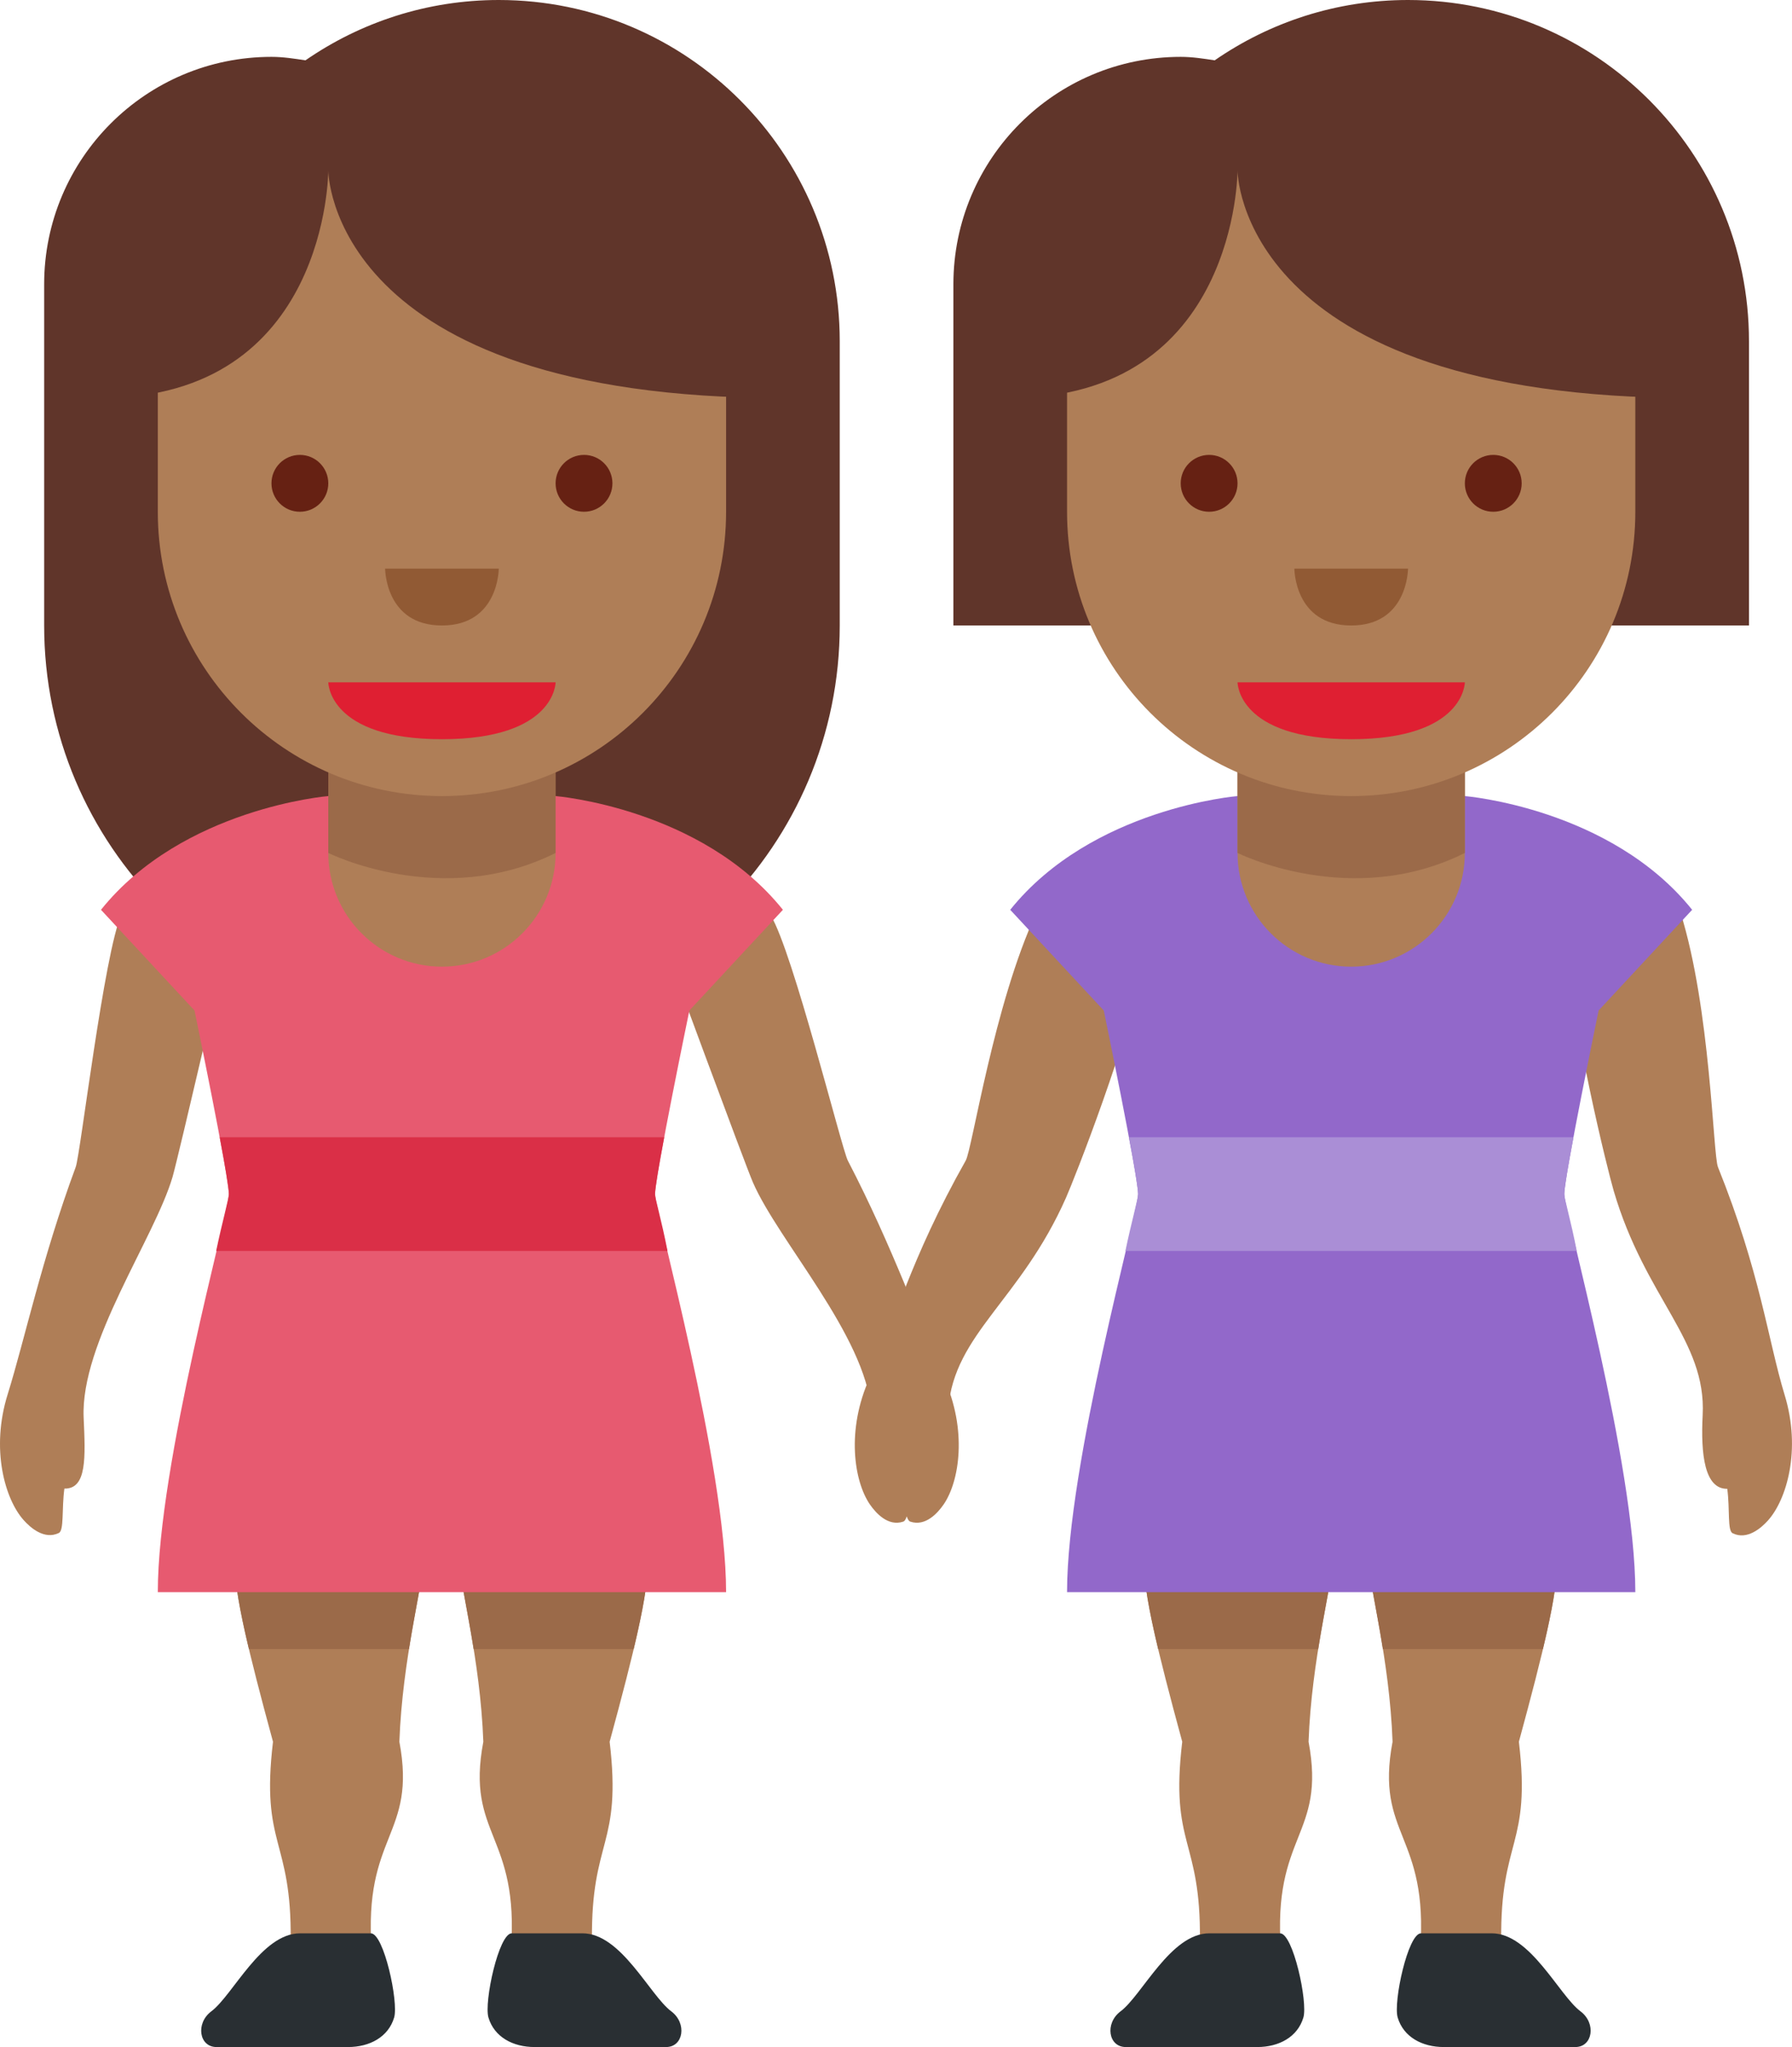 <?xml version="1.0" encoding="UTF-8" standalone="no"?>
<svg
   xmlns:dc="http://purl.org/dc/elements/1.1/"
   xmlns:cc="http://creativecommons.org/ns#"
   xmlns:rdf="http://www.w3.org/1999/02/22-rdf-syntax-ns#"
   xmlns:svg="http://www.w3.org/2000/svg"
   xmlns="http://www.w3.org/2000/svg"
   xmlns:sodipodi="http://sodipodi.sourceforge.net/DTD/sodipodi-0.dtd"
   xmlns:inkscape="http://www.inkscape.org/namespaces/inkscape"
   viewBox="0 0 31.534 36"
   id="svg2"
   version="1.1"
   inkscape:version="0.91 r13725"
   sodipodi:docname="1f46d-1f3fe.svg"
   width="31.534"
   height="36">
  <defs
     id="defs66" />
  <sodipodi:namedview
     pagecolor="#ffffff"
     bordercolor="#666666"
     borderopacity="1"
     objecttolerance="10"
     gridtolerance="10"
     guidetolerance="10"
     inkscape:pageopacity="0"
     inkscape:pageshadow="2"
     inkscape:window-width="640"
     inkscape:window-height="480"
     id="namedview64"
     showgrid="false"
     inkscape:zoom="6.5555556"
     inkscape:cx="15.777038"
     inkscape:cy="18"
     inkscape:window-x="0"
     inkscape:window-y="0"
     inkscape:window-maximized="0"
     inkscape:current-layer="svg2" />
  <path
     d="m 8.777,0 c -1.264,0 -2.435,0.393 -3.402,1.061 -0.197,-0.03 -0.393,-0.061 -0.598,-0.061 -2.209,0 -4,1.791 -4,4 l 0,6 c 0,3.866 3.134,7 7,7 3.866,0 7,-3.134 7,-7 l 0,-4.999 C 14.777,2.687 12.091,0 8.777,0 Z"
     id="path4"
     inkscape:connector-curvature="0"
     style="fill:#60352a" />
  <path
     d="m 8.99,34.309 c -0.052,0.682 1.849,0.953 2.129,0.791 0.299,-0.173 -0.698,-0.623 -0.702,-0.977 -0.019,-1.797 0.53,-1.648 0.311,-3.492 0.443,-1.625 0.672,-2.592 0.672,-3.131 0,-1.25 -3.312,-0.766 -3.312,0 0,0.344 0.365,1.681 0.417,3.131 -0.313,1.659 0.641,1.615 0.485,3.678 z m -2.448,0 c 0.052,0.682 -1.849,0.953 -2.129,0.791 -0.299,-0.173 0.698,-0.623 0.702,-0.977 0.019,-1.797 -0.53,-1.648 -0.311,-3.492 -0.443,-1.625 -0.672,-2.592 -0.672,-3.131 0,-1.25 3.313,-0.766 3.313,0 0,0.344 -0.365,1.681 -0.417,3.131 0.311,1.659 -0.642,1.615 -0.486,3.678 z"
     id="path6"
     inkscape:connector-curvature="0"
     style="fill:#af7e57" />
  <path
     d="m 8.088,27.5 c 0,0.206 0.13,0.771 0.246,1.5 l 2.817,0 c 0.164,-0.689 0.249,-1.175 0.249,-1.5 0,-1.25 -3.312,-0.766 -3.312,0 z m -3.957,0 c 0,0.325 0.085,0.811 0.249,1.5 l 2.817,0 c 0.116,-0.729 0.247,-1.294 0.247,-1.5 0,-0.766 -3.313,-1.25 -3.313,0 z"
     id="path8"
     inkscape:connector-curvature="0"
     style="fill:#9b6a49" />
  <path
     d="m 1.035,26.96 c -0.258,0.124 -0.503,-0.097 -0.619,-0.227 -0.328,-0.367 -0.583,-1.246 -0.282,-2.209 0.303,-0.973 0.6,-2.384 1.199,-4.002 0.081,-0.22 0.499,-3.764 0.805,-4.445 0.197,-0.437 1.28,-0.896 1.81,-0.807 0.529,0.089 0.246,0.651 0.105,1.13 0,0 -0.916,3.953 -1.016,4.296 -0.316,1.079 -1.624,2.918 -1.565,4.237 0.031,0.692 0.06,1.255 -0.339,1.246 -0.049,0.362 -0.003,0.735 -0.098,0.781 z m 14.984,-0.2 c 0.271,0.091 0.487,-0.159 0.586,-0.302 0.279,-0.405 0.422,-1.309 0.004,-2.227 -0.423,-0.927 -0.894,-2.29 -1.69,-3.821 -0.108,-0.208 -0.966,-3.672 -1.355,-4.309 -0.25,-0.409 -1.382,-0.729 -1.897,-0.574 -0.513,0.154 -0.162,0.676 0.037,1.134 0,0 1.403,3.807 1.546,4.135 0.449,1.031 1.977,2.691 2.082,4.008 0.056,0.69 0.097,1.253 0.492,1.194 0.094,0.353 0.095,0.729 0.195,0.762 z"
     id="path10"
     inkscape:connector-curvature="0"
     style="fill:#af7e57" />
  <path
     d="m 11.722,36 c 0.305,0 0.372,-0.418 0.089,-0.629 -0.379,-0.285 -0.88,-1.371 -1.561,-1.371 l -1.245,0 c -0.229,0 -0.49,1.209 -0.41,1.48 0.102,0.345 0.433,0.52 0.812,0.52 l 2.315,0 z m -7.913,0 c -0.305,0 -0.372,-0.418 -0.089,-0.629 0.379,-0.285 0.88,-1.371 1.561,-1.371 l 1.245,0 c 0.229,0 0.49,1.209 0.41,1.48 -0.102,0.345 -0.433,0.52 -0.811,0.52 l -2.316,0 z"
     id="path12"
     inkscape:connector-curvature="0"
     style="fill:#292f33" />
  <path
     d="m 12.131,17.771 1.646,-1.771 c -1.438,-1.792 -4,-2 -4,-2 l -4,0 c 0,0 -2.562,0.208 -4,2 l 1.646,1.771 c 0,0 0.604,2.917 0.604,3.229 0,0.312 -1.25,4.75 -1.25,7 l 10,0 c 0,-2.25 -1.25,-6.688 -1.25,-7 0,-0.312 0.604,-3.229 0.604,-3.229 z"
     id="path14"
     inkscape:connector-curvature="0"
     style="fill:#e75a70" />
  <path
     d="m 11.527,21 c 0,-0.106 0.07,-0.512 0.161,-1 l -7.822,0 c 0.092,0.488 0.161,0.894 0.161,1 0,0.083 -0.122,0.509 -0.223,1 l 7.942,0 c -0.108,-0.558 -0.219,-0.917 -0.219,-1 z"
     id="path16"
     inkscape:connector-curvature="0"
     style="fill:#da2f47" />
  <path
     d="m 5.777,11 0,4 c 0,1.104 0.896,2 2,2 1.104,0 2,-0.896 2,-2 l 0,-4 -4,0 z"
     id="path18"
     inkscape:connector-curvature="0"
     style="fill:#af7e57" />
  <path
     d="m 9.777,11 -4,0.019 0,3.981 c 0,0 2,1 4,0 l 0,-4 z"
     id="path20"
     inkscape:connector-curvature="0"
     style="fill:#9b6a49" />
  <path
     d="m 12.777,3 -10,0 0,6 c 0,2.762 2.238,5 5,5 2.762,0 5,-2.237 5,-5 l 0,-6 z"
     id="path22"
     inkscape:connector-curvature="0"
     style="fill:#af7e57" />
  <path
     d="m 12.777,2 -10,0 -1,5 c 4,0 4,-4 4,-4 0,0 0,4 8,4 l -1,-5 z"
     id="path24"
     inkscape:connector-curvature="0"
     style="fill:#60352a" />
  <path
     d="m 9.777,12 -4,0 c 0,0 0,1 2,1 2,0 2,-1 2,-1 z"
     id="path26"
     inkscape:connector-curvature="0"
     style="fill:#df1f32" />
  <circle
     cx="5.277"
     cy="8.5"
     r="0.5"
     id="circle28"
     style="fill:#662113" />
  <circle
     cx="10.277"
     cy="8.5"
     r="0.5"
     id="circle30"
     style="fill:#662113" />
  <path
     d="m 6.777,10 2,0 c 0,0 0,1 -1,1 -1,0 -1,-1 -1,-1 z"
     id="path32"
     inkscape:connector-curvature="0"
     style="fill:#915a34" />
  <path
     d="m 30.777,6.001 c 0,-3.314 -2.687,-6.001 -6,-6.001 -1.264,0 -2.435,0.393 -3.402,1.061 -0.197,-0.03 -0.393,-0.061 -0.598,-0.061 -2.209,0 -4,1.791 -4,4 l 0,6 14,0 0,-4.999 z"
     id="path34"
     inkscape:connector-curvature="0"
     style="fill:#60352a" />
  <path
     d="m 24.99,34.309 c -0.052,0.682 1.849,0.953 2.129,0.791 0.299,-0.173 -0.698,-0.623 -0.702,-0.977 -0.019,-1.797 0.53,-1.648 0.311,-3.492 0.443,-1.625 0.672,-2.592 0.672,-3.131 0,-1.25 -3.312,-0.766 -3.312,0 0,0.344 0.365,1.681 0.417,3.131 -0.313,1.659 0.641,1.615 0.485,3.678 z m -2.448,0 c 0.052,0.682 -1.849,0.953 -2.129,0.791 -0.299,-0.173 0.698,-0.623 0.702,-0.977 0.019,-1.797 -0.53,-1.648 -0.311,-3.492 -0.443,-1.625 -0.672,-2.592 -0.672,-3.131 0,-1.25 3.312,-0.766 3.312,0 0,0.344 -0.365,1.681 -0.417,3.131 0.312,1.659 -0.642,1.615 -0.485,3.678 z"
     id="path36"
     inkscape:connector-curvature="0"
     style="fill:#af7e57" />
  <path
     d="m 24.088,27.5 c 0,0.206 0.13,0.771 0.246,1.5 l 2.817,0 c 0.164,-0.689 0.249,-1.175 0.249,-1.5 0,-1.25 -3.312,-0.766 -3.312,0 z m -3.957,0 c 0,0.325 0.085,0.811 0.249,1.5 l 2.817,0 c 0.116,-0.729 0.247,-1.294 0.247,-1.5 0,-0.766 -3.313,-1.25 -3.313,0 z"
     id="path38"
     inkscape:connector-curvature="0"
     style="fill:#9b6a49" />
  <path
     d="m 15.894,26.76 c -0.271,0.091 -0.487,-0.159 -0.586,-0.302 -0.279,-0.405 -0.422,-1.309 -0.004,-2.227 0.423,-0.927 0.702,-2.072 1.69,-3.821 0.115,-0.204 0.494,-2.746 1.242,-4.354 0.202,-0.435 1.495,-0.685 2.009,-0.529 0.513,0.154 -0.005,0.98 -0.037,1.134 -0.344,1.651 -1.305,4.077 -1.45,4.404 -0.8,1.806 -1.965,2.389 -2.071,3.706 -0.056,0.69 -0.205,1.286 -0.6,1.228 -0.092,0.352 -0.094,0.728 -0.193,0.761 z m 14.595,0.204 c 0.257,0.126 0.504,-0.094 0.62,-0.222 0.33,-0.365 0.591,-1.242 0.296,-2.208 -0.297,-0.975 -0.424,-2.146 -1.174,-4.01 -0.088,-0.217 -0.129,-2.787 -0.66,-4.479 -0.143,-0.458 -1.392,-0.875 -1.922,-0.789 -0.529,0.086 -0.124,0.972 -0.112,1.129 0.124,1.682 0.758,4.213 0.859,4.556 0.556,1.895 1.634,2.626 1.566,3.946 -0.036,0.692 0.034,1.302 0.433,1.296 0.048,0.363 0,0.735 0.094,0.781 z"
     id="path40"
     inkscape:connector-curvature="0"
     style="fill:#af7e57" />
  <path
     d="m 27.722,36 c 0.305,0 0.372,-0.418 0.089,-0.629 -0.379,-0.285 -0.88,-1.371 -1.561,-1.371 l -1.245,0 c -0.229,0 -0.49,1.209 -0.41,1.48 0.102,0.345 0.433,0.52 0.812,0.52 l 2.315,0 z m -7.913,0 c -0.305,0 -0.372,-0.418 -0.089,-0.629 0.379,-0.285 0.88,-1.371 1.561,-1.371 l 1.245,0 c 0.229,0 0.49,1.209 0.41,1.48 -0.102,0.345 -0.433,0.52 -0.811,0.52 l -2.316,0 z"
     id="path42"
     inkscape:connector-curvature="0"
     style="fill:#292f33" />
  <path
     d="m 28.131,17.771 1.646,-1.771 c -1.438,-1.792 -4,-2 -4,-2 l -4,0 c 0,0 -2.562,0.208 -4,2 l 1.646,1.771 c 0,0 0.604,2.917 0.604,3.229 0,0.312 -1.25,4.75 -1.25,7 l 10,0 c 0,-2.25 -1.25,-6.688 -1.25,-7 0,-0.312 0.604,-3.229 0.604,-3.229 z"
     id="path44"
     inkscape:connector-curvature="0"
     style="fill:#9268ca" />
  <path
     d="m 27.527,21 c 0,-0.106 0.07,-0.512 0.161,-1 l -7.822,0 c 0.092,0.488 0.161,0.894 0.161,1 0,0.083 -0.122,0.509 -0.223,1 l 7.942,0 c -0.108,-0.558 -0.219,-0.917 -0.219,-1 z"
     id="path46"
     inkscape:connector-curvature="0"
     style="fill:#aa8ed6" />
  <path
     d="m 21.777,11 0,4 c 0,1.104 0.896,2 2,2 1.104,0 2,-0.896 2,-2 l 0,-4 -4,0 z"
     id="path48"
     inkscape:connector-curvature="0"
     style="fill:#af7e57" />
  <path
     d="m 25.777,11 -4,0.019 0,3.981 c 0,0 2,1 4,0 l 0,-4 z"
     id="path50"
     inkscape:connector-curvature="0"
     style="fill:#9b6a49" />
  <path
     d="m 28.777,3 -10,0 0,6 c 0,2.762 2.238,5 5,5 2.762,0 5,-2.237 5,-5 l 0,-6 z"
     id="path52"
     inkscape:connector-curvature="0"
     style="fill:#af7e57" />
  <path
     d="m 28.777,2 -10,0 -1,5 c 4,0 4,-4 4,-4 0,0 0,4 8,4 l -1,-5 z"
     id="path54"
     inkscape:connector-curvature="0"
     style="fill:#60352a" />
  <path
     d="m 25.777,12 -4,0 c 0,0 0,1 2,1 2,0 2,-1 2,-1 z"
     id="path56"
     inkscape:connector-curvature="0"
     style="fill:#df1f32" />
  <circle
     cx="21.277"
     cy="8.5"
     r="0.5"
     id="circle58"
     style="fill:#662113" />
  <circle
     cx="26.277"
     cy="8.5"
     r="0.5"
     id="circle60"
     style="fill:#662113" />
  <path
     d="m 22.777,10 2,0 c 0,0 0,1 -1,1 -1,0 -1,-1 -1,-1 z"
     id="path62"
     inkscape:connector-curvature="0"
     style="fill:#915a34" />
</svg>

